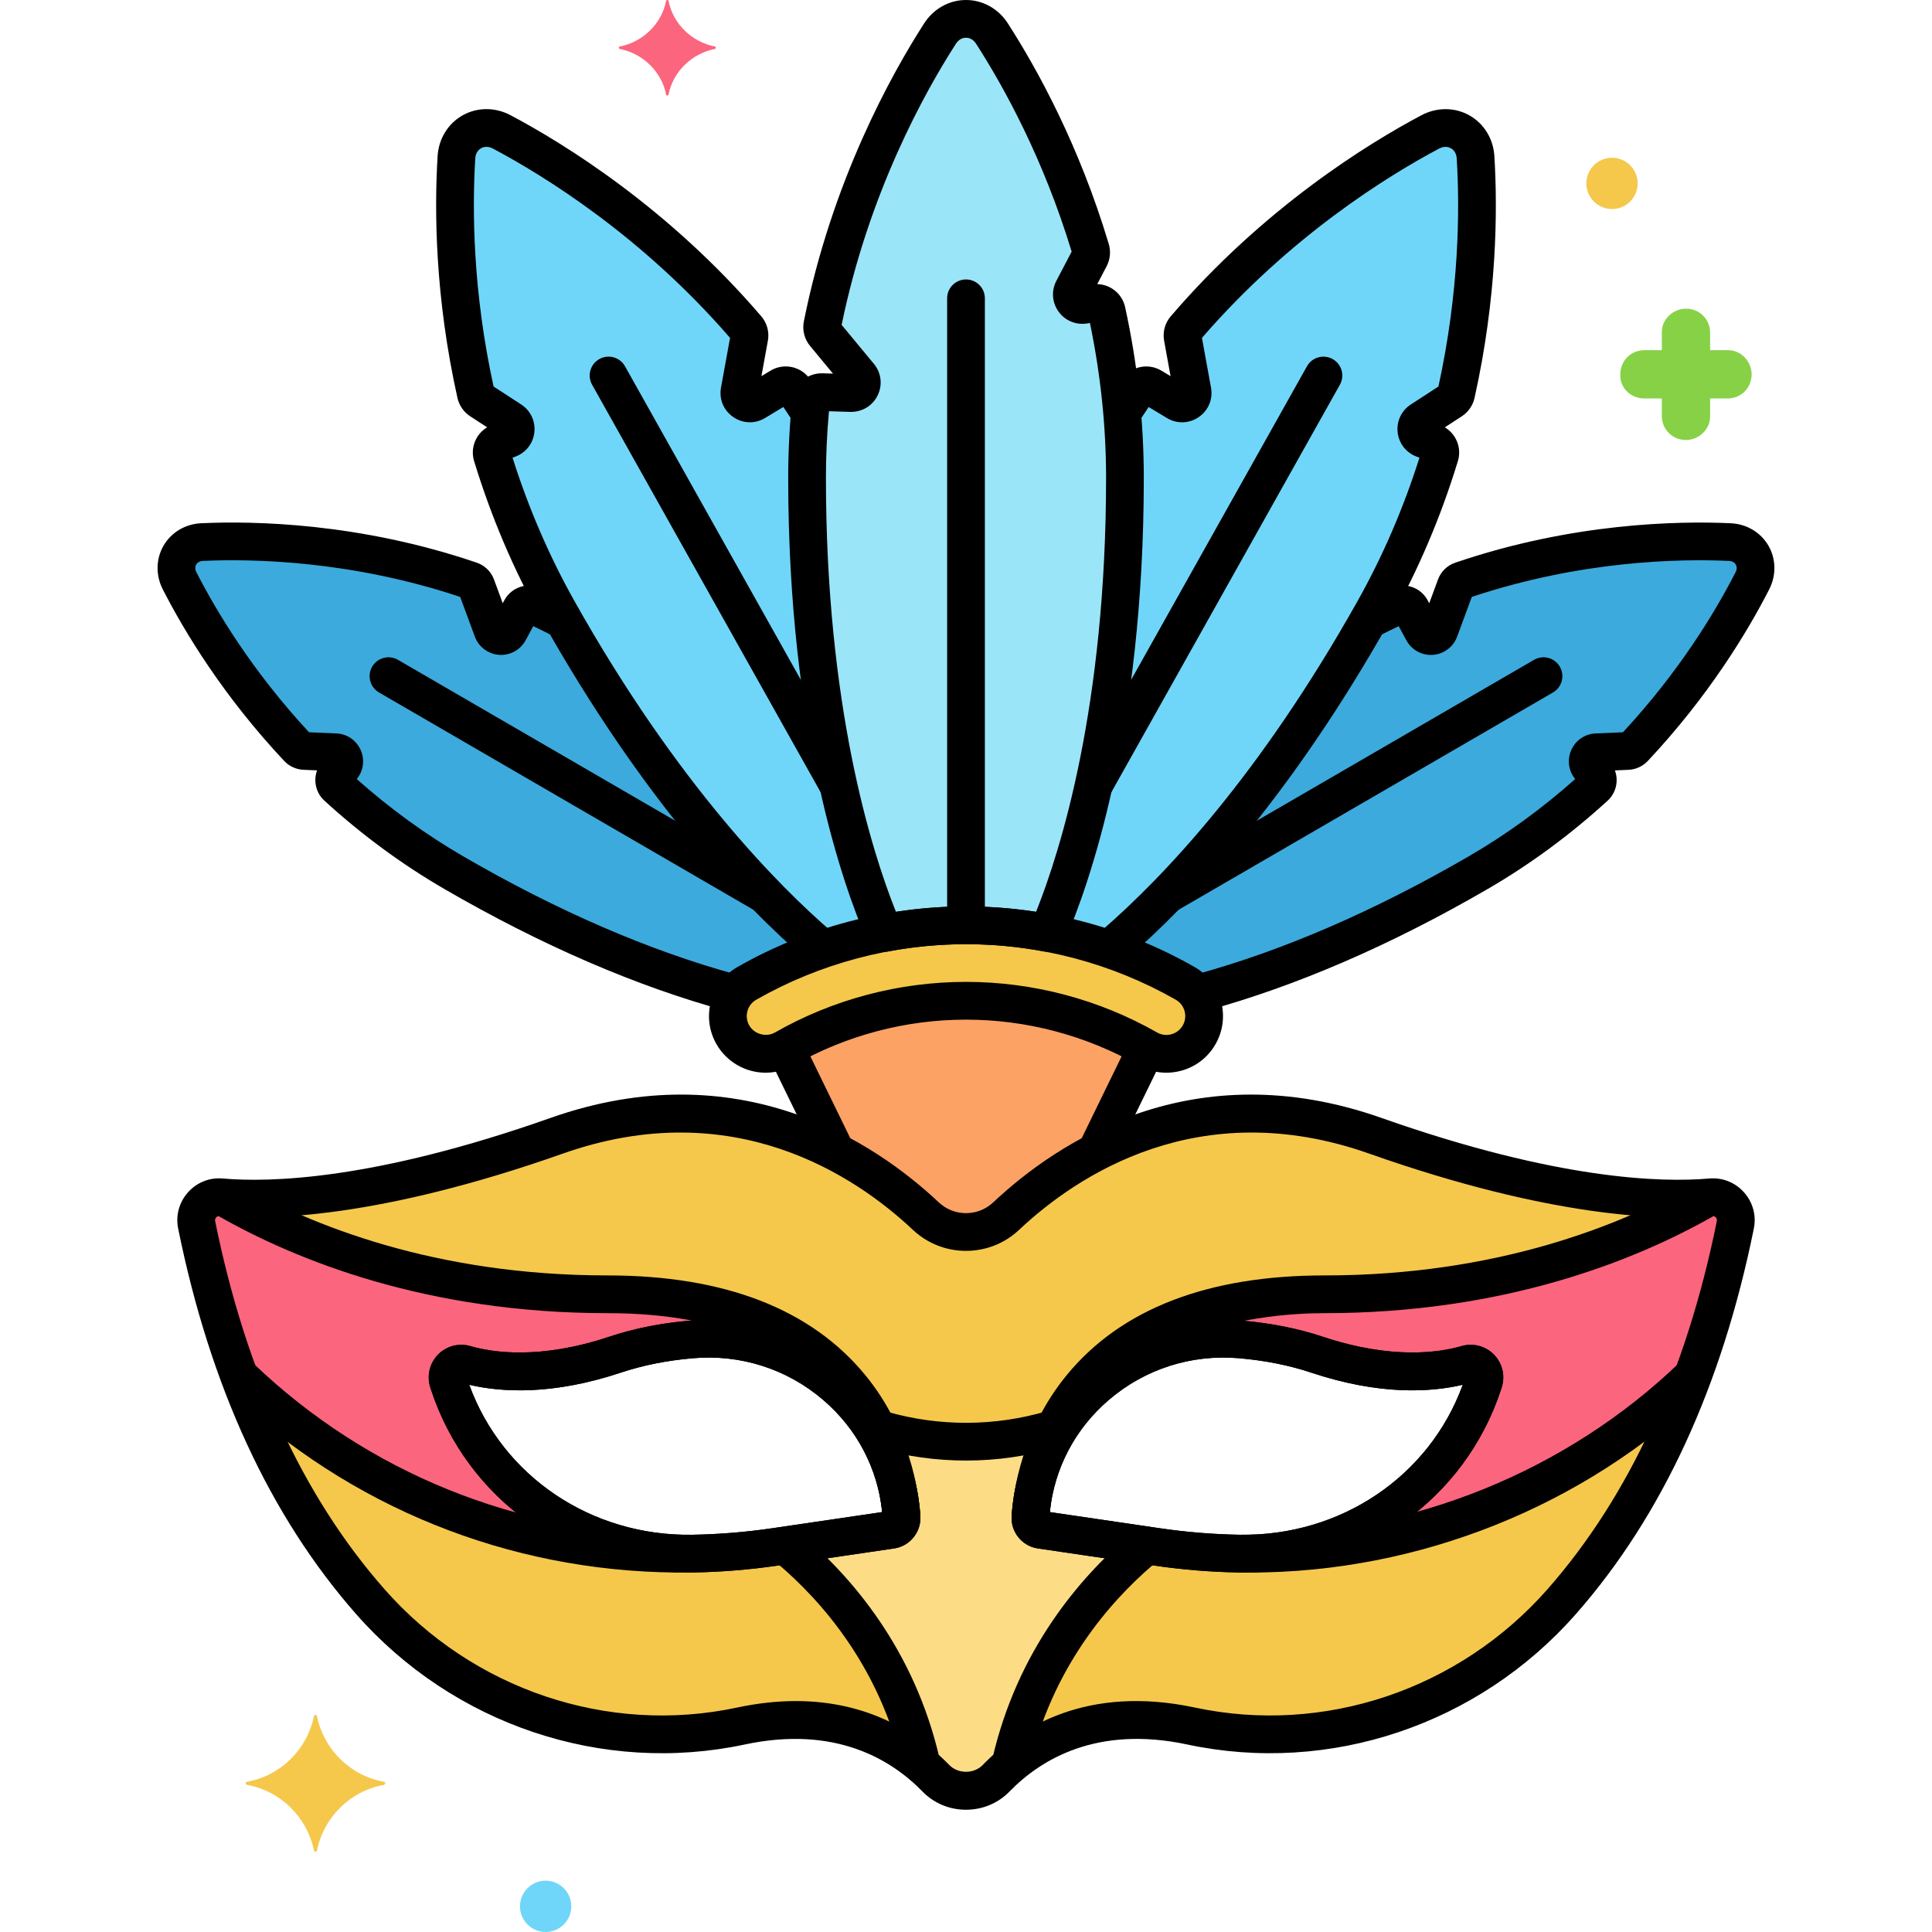 <svg enable-background="new 0 0 256 256" height="512" viewBox="0 0 256 256" width="512" xmlns="http://www.w3.org/2000/svg"><g id="Layer_11"><g><g><path d="m128 122.606c3.643 0 7.268.347 10.828 1.016 3.269-7.551 10.233-27.484 10.233-60.309 0-7.909-.94-15.313-2.417-22.081-.158-.722-.858-1.188-1.587-1.07l-1.411.229c-1.133.184-1.989-1.005-1.456-2.021l2.234-4.262c.17-.325.207-.708.101-1.059-3.926-13.081-9.517-23.057-13.084-28.601-1.671-2.597-5.21-2.597-6.88 0-4.431 6.886-11.988 20.602-15.592 38.623-.083.414.027.847.296 1.172l4.602 5.56c.764.924.082 2.317-1.116 2.28l-3.862-.12c-.731-.023-1.361.519-1.434 1.246-.328 3.265-.514 6.635-.514 10.105 0 32.825 6.964 52.758 10.233 60.309 3.557-.67 7.183-1.017 10.826-1.017z" fill="#9be5f9"/></g><g><path d="m226.7 158.648c-6.405.567-20.65.252-44.45-8.148-23.778-8.392-40.832 3.024-48.936 10.647-2.988 2.81-7.64 2.81-10.628 0-8.104-7.623-25.158-19.04-48.936-10.647-23.8 8.4-38.045 8.715-44.45 8.148-2.019-.179-3.645 1.661-3.242 3.647 4.732 23.373 13.586 39.208 22.985 49.905 12.2 13.884 31.049 20.364 49.125 16.509 13.255-2.826 21.467 2.426 25.84 6.917 2.172 2.231 5.814 2.231 7.986 0 4.372-4.492 12.585-9.744 25.84-6.917 18.073 3.854 36.921-2.623 49.12-16.504 9.401-10.696 18.257-26.533 22.99-49.91.401-1.986-1.225-3.826-3.244-3.647zm-108.575 44.054-15.439 2.27c-3.669.54-7.336.833-10.981.891-14.515.231-27.716-8.742-32.231-22.539-.028-.085-.055-.169-.081-.251-.442-1.386.842-2.714 2.239-2.309 3.62 1.051 10.328 1.916 19.868-1.264 3.332-1.111 6.762-1.728 10.083-2.016 14.208-1.233 26.866 9.204 27.866 23.43.004.052.007.102.01.151.051.811-.53 1.519-1.334 1.637zm78.482-19.629c-.026.083-.053.166-.081.251-4.515 13.797-17.716 22.77-32.231 22.539-3.645-.058-7.312-.351-10.981-.891l-15.439-2.27c-.803-.118-1.385-.826-1.333-1.636.003-.049.007-.1.01-.151.999-14.227 13.657-24.664 27.866-23.43 3.321.288 6.751.905 10.083 2.016 9.54 3.18 16.248 2.315 19.868 1.264 1.396-.406 2.679.922 2.238 2.308z" fill="#f5c84c"/></g><g><g><path d="m101.454 139.639c-1.737 0-3.425-.907-4.348-2.524-1.368-2.399-.532-5.453 1.866-6.82 8.819-5.03 18.857-7.688 29.028-7.688 10.17 0 20.208 2.658 29.027 7.688 2.399 1.368 3.235 4.421 1.867 6.82s-4.423 3.234-6.82 1.867c-7.313-4.17-15.638-6.374-24.074-6.374s-16.761 2.204-24.074 6.375c-.781.444-1.633.656-2.472.656z" fill="#f5c84c"/></g></g><g><path d="m128 132.606c-8.38 0-16.648 2.18-23.926 6.296l6.713 13.762c5.023 2.604 9.025 5.78 11.898 8.482 2.988 2.81 7.64 2.81 10.628 0 2.873-2.702 6.876-5.878 11.898-8.482l6.714-13.763c-7.277-4.115-15.545-6.295-23.925-6.295z" fill="#fca265"/></g><g><path d="m195.52 20.842c-.187-3.082-3.274-4.813-6.001-3.365-7.233 3.839-20.533 12.106-32.491 26.061-.274.32-.391.752-.315 1.167l1.294 7.1c.215 1.179-1.062 2.061-2.089 1.443l-3.31-1.994c-.626-.377-1.441-.213-1.86.386-.698.996-1.382 2.022-2.058 3.064.239 2.796.37 5.668.37 8.61 0 32.825-6.964 52.758-10.233 60.309 2.755.518 5.47 1.231 8.122 2.135 7.715-6.558 21.349-20.348 35.147-44.953 3.868-6.898 6.67-13.816 8.692-20.442.216-.707-.167-1.456-.861-1.709l-1.342-.491c-1.078-.394-1.244-1.849-.282-2.475l4.033-2.625c.307-.2.527-.517.606-.874 2.975-13.33 2.978-24.767 2.578-31.347z" fill="#70d6f9"/></g><g><path d="m229.217 71.828c-7.059-.324-20.571-.023-35.584 5.094-.344.117-.621.387-.747.729l-2.156 5.843c-.358.971-1.694 1.065-2.185.155l-1.583-2.935c-.299-.555-.977-.791-1.552-.53-1.361.617-2.727 1.28-4.094 1.986-13.529 23.741-26.796 37.154-34.366 43.588 3.485 1.189 6.863 2.703 10.077 4.536.629.359 1.143.837 1.546 1.386 9.132-2.449 21.918-7.122 37.32-16.061 5.903-3.426 11.023-7.335 15.434-11.37.47-.43.515-1.155.111-1.648l-.782-.954c-.628-.766-.112-1.92.878-1.963l4.149-.179c.316-.014.618-.153.834-.383 8.063-8.597 13.087-17.093 15.68-22.157 1.215-2.373-.318-5.015-2.98-5.137z" fill="#3caadc"/></g><g><path d="m109.05 125.758c2.652-.905 5.367-1.617 8.122-2.135-3.269-7.551-10.233-27.484-10.233-60.309 0-2.94.14-5.803.38-8.595-.679-1.047-1.366-2.078-2.068-3.078-.419-.599-1.234-.763-1.86-.386l-3.31 1.994c-1.027.619-2.304-.263-2.089-1.443l1.294-7.1c.076-.415-.041-.847-.315-1.167-11.957-13.957-25.257-22.224-32.49-26.062-2.727-1.448-5.814.283-6.001 3.365-.4 6.58-.397 18.017 2.577 31.346.08.358.299.674.606.874l4.033 2.625c.962.626.796 2.081-.282 2.475l-1.342.491c-.694.254-1.077 1.003-.861 1.709 2.022 6.626 4.823 13.543 8.692 20.442 13.798 24.606 27.431 38.396 35.147 44.954z" fill="#70d6f9"/></g><g><path d="m98.972 130.294c3.214-1.833 6.592-3.347 10.078-4.537-7.57-6.434-20.836-19.847-34.366-43.588-1.367-.706-2.733-1.369-4.094-1.986-.574-.26-1.252-.025-1.552.53l-1.583 2.935c-.491.911-1.827.816-2.185-.155l-2.156-5.843c-.126-.341-.402-.611-.747-.729-15.013-5.117-28.525-5.418-35.584-5.094-2.662.122-4.195 2.764-2.981 5.136 2.592 5.064 7.617 13.56 15.68 22.157.216.231.518.37.834.383l4.149.179c.989.043 1.505 1.197.878 1.963l-.782.954c-.404.493-.36 1.218.111 1.648 4.411 4.035 9.531 7.944 15.434 11.37 15.402 8.939 28.187 13.612 37.32 16.061.403-.547.917-1.025 1.546-1.384z" fill="#3caadc"/></g><g><g><path d="m226.7 158.648c-.12.011-.263.018-.389.028-9.924 5.737-26.999 12.824-50.811 12.824-34.51 0-38.501 23.071-38.947 29.405 1.004-14.222 13.659-24.654 27.865-23.421 3.321.288 6.751.905 10.083 2.016 9.54 3.18 16.248 2.315 19.868 1.264 1.397-.406 2.68.922 2.239 2.309-.026.083-.053.166-.081.251-4.504 13.762-17.651 22.721-32.124 22.537 22.4.341 43.962-8.19 59.91-23.541 2.214-5.97 4.13-12.616 5.63-20.025.402-1.986-1.224-3.826-3.243-3.647z" fill="#fc657e"/></g></g><g><g><path d="m29.3 158.648c.12.011.263.018.389.028 9.923 5.737 26.999 12.824 50.811 12.824 34.51 0 38.501 23.071 38.947 29.405-1.004-14.222-13.659-24.654-27.865-23.421-3.321.288-6.751.905-10.083 2.016-9.54 3.18-16.248 2.315-19.868 1.264-1.397-.406-2.68.922-2.239 2.309.026.083.053.166.081.251 4.504 13.762 17.651 22.721 32.124 22.537-22.4.341-43.962-8.19-59.91-23.541-2.214-5.97-4.13-12.616-5.63-20.025-.402-1.986 1.224-3.826 3.243-3.647z" fill="#fc657e"/></g></g><g><path d="m137.875 202.702c-.803-.118-1.385-.826-1.333-1.636.003-.049.007-.1.01-.151.001-.013.003-.027.004-.04-.001.01-.002.021-.003.031.162-2.3.8-6.807 3.188-11.614-7.643 2.313-15.838 2.313-23.481 0 2.387 4.807 3.026 9.314 3.188 11.614-.001-.01-.002-.021-.003-.031.001.013.003.027.004.04.004.052.007.102.01.151.052.81-.53 1.518-1.333 1.636l-14.078 2.07c6.653 5.491 14.885 14.849 18.084 29.108.689.582 1.315 1.17 1.876 1.746 2.172 2.231 5.814 2.231 7.986 0 .561-.576 1.187-1.164 1.876-1.746 3.199-14.259 11.431-23.618 18.084-29.108z" fill="#fcdd86"/></g><g><path d="m94.775 6.175c-3.1-.6-5.6-3-6.2-6.1 0-.1-.3-.1-.3 0-.6 3.1-3.1 5.5-6.2 6.1-.1 0-.1.2 0 .3 3.1.6 5.6 3 6.2 6.1 0 .1.3.1.3 0 .6-3.1 3.1-5.5 6.2-6.1.1-.1.1-.3 0-.3z" fill="#fc657e"/></g><g><path d="m217.9 52.801h2.3v2.3c0 1.8 1.4 3.2 3.2 3.2 1.7 0 3.2-1.4 3.2-3.1v-.1-2.3h2.3c1.8 0 3.2-1.4 3.2-3.2 0-1.7-1.4-3.2-3.1-3.2h-.1-2.3v-2.3c0-1.8-1.4-3.2-3.2-3.2-1.7 0-3.2 1.4-3.2 3.1v.1 2.3h-2.3c-1.8 0-3.2 1.4-3.2 3.2-.1 1.7 1.3 3.2 3.2 3.2-.1 0-.1 0 0 0z" fill="#87d147"/></g><g><circle cx="72.3" cy="252.6" fill="#70d6f9" r="3.4"/></g><g><circle cx="213.6" cy="24.301" fill="#f5c84c" r="3.4"/></g><g><path d="m32.7 236.101c4.5-.8 8-4.3 8.9-8.7 0-.2.4-.2.4 0 .9 4.4 4.4 7.9 8.9 8.7.2 0 .2.3 0 .4-4.5.8-8 4.3-8.9 8.7 0 .2-.4.2-.4 0-.9-4.4-4.4-7.9-8.9-8.7-.2-.1-.2-.4 0-.4z" fill="#f5c84c"/></g><g><path d="m128 239.8c-2.205 0-4.259-.863-5.784-2.43-4.131-4.243-11.567-8.764-23.527-6.216-18.872 4.023-38.611-2.607-51.524-17.304-11.398-12.972-19.324-30.15-23.557-51.059-.351-1.733.125-3.485 1.308-4.807 1.177-1.316 2.856-1.981 4.605-1.827 6.177.546 20.029.233 43.397-8.015 25.048-8.841 43.006 3.212 51.481 11.184 2.02 1.899 5.184 1.899 7.202 0 8.475-7.971 26.434-20.024 51.481-11.184 23.368 8.248 37.218 8.56 43.398 8.015 1.747-.153 3.428.511 4.604 1.827 1.183 1.322 1.659 3.074 1.308 4.807-4.233 20.911-12.161 38.092-23.562 51.064-12.913 14.692-32.65 21.323-51.52 17.298-11.955-2.548-19.396 1.973-23.527 6.217-1.524 1.568-3.578 2.43-5.783 2.43zm-22.535-14.399c9.762 0 16.315 4.354 20.334 8.482 1.151 1.184 3.251 1.183 4.402 0 5.01-5.146 13.959-10.647 28.153-7.619 17.097 3.645 35-2.375 46.721-15.709 10.817-12.308 18.359-28.712 22.417-48.756.047-.235-.064-.403-.135-.482-.082-.091-.224-.195-.437-.179-6.579.58-21.244.281-45.502-8.281-22.547-7.958-38.744 2.918-46.391 10.111-3.94 3.706-10.113 3.706-14.054 0-7.647-7.193-23.842-18.069-46.391-10.111-24.26 8.563-38.923 8.863-45.502 8.281-.22-.017-.354.087-.437.179-.071.079-.182.247-.135.482 4.058 20.042 11.598 36.443 22.413 48.75 11.721 13.339 29.626 19.36 46.726 15.715 2.807-.598 5.411-.863 7.818-.863zm121.235-66.753h.01zm-61.843 49.72c-.201 0-.4-.001-.602-.005-3.773-.06-7.577-.369-11.305-.917l-15.439-2.271c-2.076-.306-3.598-2.181-3.464-4.269l.011-.159c.522-7.435 3.944-14.203 9.636-19.066 5.828-4.979 13.261-7.351 20.94-6.688 3.815.332 7.401 1.05 10.657 2.135 9.167 3.055 15.45 2.085 18.38 1.235 1.532-.443 3.177-.01 4.292 1.134 1.119 1.148 1.511 2.809 1.025 4.334v.001l-.088.273c-4.769 14.573-18.403 24.263-34.043 24.263zm-25.748-8.011 14.568 2.142c3.515.517 7.1.808 10.657.865 13.328.183 25.068-7.734 29.489-19.874-4.353 1.02-11.091 1.39-20.114-1.619-2.884-.961-6.083-1.6-9.508-1.897-6.332-.548-12.459 1.407-17.26 5.509-4.476 3.825-7.239 9.083-7.832 14.874zm57.497-17.284h.01zm-2.381-.76c0 .001-.001.001 0 0zm-103.082 26.055c-15.641 0-29.274-9.689-34.044-24.267l-.086-.268c-.487-1.528-.093-3.188 1.025-4.336 1.115-1.144 2.761-1.577 4.292-1.134 2.93.851 9.213 1.821 18.38-1.235 3.256-1.085 6.842-1.804 10.657-2.135 7.677-.663 15.113 1.709 20.94 6.688 5.692 4.863 9.114 11.631 9.635 19.058l.011.154c.134 2.102-1.387 3.977-3.463 4.282l-15.439 2.271c-3.728.548-7.532.856-11.305.917-.202.003-.403.005-.603.005zm-28.966-24.878c4.424 12.141 16.162 20.061 29.489 19.874 3.557-.057 7.142-.348 10.657-.865l14.569-2.142c-.591-5.786-3.354-11.047-7.833-14.874-4.8-4.102-10.931-6.06-17.26-5.509-3.424.297-6.624.936-9.508 1.897-9.023 3.007-15.761 2.639-20.114 1.619zm55.948 19.212h.01zm-.363-2.473c-.002 0-.004 0-.006 0z"/></g><g><path d="m164.857 208.368c-.201 0-.4-.001-.602-.005-3.773-.06-7.577-.369-11.305-.917l-15.439-2.271c-2.076-.306-3.598-2.181-3.464-4.269l.011-.159c.522-7.435 3.944-14.203 9.636-19.066 5.828-4.979 13.261-7.351 20.94-6.688 3.815.332 7.401 1.05 10.657 2.135 9.167 3.055 15.45 2.085 18.38 1.235 1.534-.443 3.177-.01 4.292 1.134 1.119 1.148 1.511 2.809 1.025 4.334l-.088.274c-4.769 14.573-18.403 24.262-34.043 24.263zm-25.748-8.011 14.568 2.142c3.515.517 7.1.808 10.657.865 13.328.183 25.068-7.734 29.489-19.874-4.353 1.021-11.092 1.389-20.114-1.619-2.884-.961-6.083-1.6-9.508-1.897-6.332-.548-12.459 1.407-17.26 5.509-4.476 3.825-7.239 9.083-7.832 14.874zm55.259-19.593h.01z"/></g><g><path d="m91.143 208.368c-15.641 0-29.274-9.689-34.044-24.267l-.086-.268c-.487-1.527-.094-3.188 1.024-4.336 1.116-1.145 2.762-1.578 4.292-1.134 2.93.851 9.213 1.821 18.38-1.235 3.256-1.085 6.841-1.804 10.657-2.135 7.677-.663 15.113 1.709 20.94 6.688 5.692 4.863 9.114 11.631 9.635 19.058l.011.154c.134 2.102-1.387 3.977-3.463 4.282l-15.439 2.271c-3.728.548-7.532.856-11.305.917-.201.003-.402.005-.602.005zm-28.966-24.878c4.424 12.141 16.162 20.061 29.489 19.874 3.557-.057 7.142-.348 10.657-.865l14.569-2.142c-.591-5.786-3.354-11.047-7.833-14.874-4.8-4.102-10.926-6.057-17.26-5.509-3.425.297-6.624.936-9.508 1.897-9.023 3.007-15.761 2.639-20.114 1.619z"/></g><g><g><path d="m154.538 142.14c-1.286 0-2.556-.334-3.703-.988-6.936-3.955-14.833-6.045-22.835-6.045-8.003 0-15.899 2.091-22.835 6.046-1.131.645-2.414.986-3.711.986-2.689 0-5.188-1.451-6.519-3.785-.993-1.741-1.248-3.763-.719-5.695.529-1.933 1.778-3.543 3.519-4.536 9.195-5.244 19.661-8.016 30.266-8.016 10.604 0 21.07 2.772 30.266 8.016 1.74.992 2.99 2.603 3.519 4.535.529 1.933.273 3.955-.719 5.695s-2.603 2.99-4.536 3.519c-.66.179-1.328.268-1.993.268zm-26.538-17.034c-9.738 0-19.347 2.545-27.79 7.36-.58.331-.996.867-1.172 1.511-.176.645-.091 1.318.24 1.898.659 1.157 2.236 1.603 3.41.933 7.688-4.385 16.441-6.703 25.312-6.703 8.87 0 17.623 2.317 25.313 6.702.58.331 1.253.416 1.898.24s1.181-.593 1.512-1.172c.331-.581.416-1.255.24-1.898-.176-.644-.593-1.181-1.173-1.512-8.444-4.814-18.053-7.359-27.79-7.359z"/></g></g><g><path d="m145.307 154.967c-.368 0-.741-.082-1.094-.253-1.241-.605-1.756-2.102-1.151-3.343l6.257-12.828c.604-1.241 2.1-1.756 3.343-1.151 1.241.605 1.756 2.102 1.151 3.343l-6.257 12.828c-.433.887-1.323 1.404-2.249 1.404z"/></g><g><path d="m110.521 154.616c-.926 0-1.815-.516-2.249-1.404l-6.086-12.476c-.605-1.241-.09-2.738 1.151-3.343s2.737-.09 3.343 1.151l6.086 12.476c.605 1.241.09 2.738-1.151 3.343-.352.171-.726.253-1.094.253z"/></g><g><path d="m128 123.971c-1.381 0-2.5-1.119-2.5-2.5v-81.942c0-1.381 1.119-2.5 2.5-2.5s2.5 1.119 2.5 2.5v81.941c0 1.382-1.119 2.501-2.5 2.501z"/></g><g><path d="m138.829 126.123c-.153 0-.308-.014-.463-.043-6.871-1.291-13.861-1.291-20.732 0-1.148.22-2.292-.392-2.756-1.464-3.138-7.251-10.438-27.739-10.438-61.302 0-3.402.177-6.886.526-10.355.202-2.022 1.975-3.538 3.998-3.495l1.412.044-3.038-3.67c-.753-.911-1.053-2.097-.822-3.256 3.714-18.573 11.582-32.711 15.941-39.487 1.247-1.938 3.319-3.095 5.543-3.095s4.296 1.157 5.543 3.094c3.935 6.116 9.45 16.153 13.376 29.236.292.971.189 2.042-.282 2.939l-1.246 2.376c1.759.047 3.309 1.282 3.695 3.055 1.642 7.521 2.474 15.129 2.474 22.613 0 33.563-7.3 54.051-10.438 61.302-.401.928-1.311 1.508-2.293 1.508zm-10.829-6.017c3.083 0 6.197.241 9.285.716 3.288-8.227 9.276-27.358 9.276-57.509 0-6.785-.719-13.681-2.14-20.515l-.375.061c-1.465.236-2.914-.363-3.781-1.567s-.979-2.768-.29-4.083l2.026-3.867c-3.75-12.318-8.945-21.764-12.664-27.543-.447-.695-1.029-.799-1.337-.799s-.89.104-1.338.8c-4.128 6.415-11.547 19.738-15.14 37.25l4.269 5.157c.988 1.194 1.18 2.8.498 4.193-.681 1.392-2.071 2.21-3.617 2.18l-2.83-.088c-.267 2.961-.402 5.923-.402 8.821 0 30.151 5.988 49.282 9.276 57.509 3.087-.475 6.201-.716 9.284-.716z"/></g><g><path d="m145.001 106.393c-.414 0-.833-.103-1.22-.32-1.205-.675-1.633-2.199-.958-3.403l30.357-54.134c.676-1.204 2.199-1.633 3.403-.958 1.205.675 1.633 2.199.958 3.403l-30.357 54.134c-.458.818-1.308 1.278-2.183 1.278z"/></g><g><path d="m147.534 127.759c-.701 0-1.398-.293-1.893-.865-.903-1.045-.788-2.624.257-3.526 8.378-7.24 21.081-20.714 34.019-43.785 3.319-5.918 6.064-12.286 8.168-18.94l-.357-.13c-1.395-.51-2.365-1.742-2.532-3.216-.168-1.474.5-2.893 1.744-3.702l3.659-2.382c2.754-12.579 2.842-23.358 2.425-30.217-.05-.827-.507-1.203-.775-1.353s-.826-.345-1.559.044c-6.738 3.577-19.725 11.568-31.425 25.085l1.2 6.586c.278 1.524-.341 3.02-1.617 3.901s-2.894.932-4.221.132l-2.423-1.46c-.423.621-.842 1.252-1.258 1.89-.755 1.157-2.303 1.483-3.459.729s-1.483-2.303-.729-3.459c.638-.979 1.284-1.944 1.942-2.883 1.167-1.665 3.451-2.146 5.197-1.093l1.209.729-.854-4.688c-.212-1.163.107-2.344.876-3.242 12.323-14.382 26.102-22.866 33.218-26.643 2.035-1.081 4.409-1.076 6.348.012s3.181 3.11 3.32 5.411c.441 7.259.342 18.71-2.632 32.042-.22.99-.834 1.875-1.685 2.426l-2.247 1.463c1.509.902 2.257 2.736 1.729 4.47-2.247 7.363-5.242 14.407-8.903 20.936-13.292 23.704-26.43 37.621-35.11 45.123-.471.405-1.053.605-1.632.605z"/></g><g><path d="m154.863 120.919c-.862 0-1.701-.446-2.165-1.246-.693-1.194-.287-2.724.907-3.417l49.662-28.824c1.196-.694 2.724-.286 3.417.907.693 1.194.287 2.724-.907 3.417l-49.662 28.824c-.395.23-.826.339-1.252.339z"/></g><g><path d="m159.089 134.04c-1.099 0-2.106-.73-2.41-1.841-.364-1.332.42-2.707 1.752-3.071 11.545-3.155 23.726-8.428 36.207-15.672 4.951-2.873 9.684-6.31 14.085-10.226-.895-1.091-1.092-2.569-.517-3.857.576-1.288 1.81-2.126 3.219-2.188l3.625-.156c7.489-8.072 12.242-15.968 14.922-21.205.252-.492.125-.849.027-1.018s-.345-.457-.896-.481c-6.527-.301-19.569-.069-34.083 4.768l-1.943 5.267c-.502 1.361-1.762 2.308-3.211 2.411-1.442.11-2.83-.657-3.52-1.935l-1.006-1.865c-.788.372-1.584.762-2.376 1.165-1.23.626-2.736.136-3.362-1.094-.626-1.231-.136-2.736 1.094-3.362s2.469-1.222 3.683-1.772c1.762-.797 3.863-.087 4.784 1.62l.218.404 1.161-3.146c.389-1.055 1.223-1.867 2.286-2.229 15.526-5.292 29.537-5.543 36.504-5.225 2.103.097 3.969 1.206 4.991 2.966 1.022 1.761 1.06 3.932.1 5.806-2.869 5.605-7.987 14.098-16.081 22.728-.66.703-1.589 1.129-2.55 1.171l-1.808.078c.509 1.375.168 2.973-.968 4.013-4.923 4.502-10.261 8.434-15.867 11.688-12.854 7.461-25.437 12.901-37.398 16.171-.222.058-.444.087-.662.087z"/></g><g><path d="m110.954 106.313c-.875 0-1.725-.46-2.183-1.278l-30.313-54.054c-.675-1.204-.247-2.728.958-3.403 1.204-.675 2.728-.247 3.403.958l30.312 54.054c.675 1.204.247 2.728-.958 3.403-.386.216-.805.32-1.219.32z"/></g><g><path d="m108.613 127.885c-.578 0-1.158-.199-1.63-.605-8.715-7.5-21.908-21.44-35.261-45.253-3.661-6.529-6.656-13.572-8.902-20.935-.528-1.735.22-3.569 1.729-4.471l-2.249-1.464c-.848-.55-1.462-1.435-1.683-2.426-2.974-13.333-3.073-24.783-2.632-32.042.14-2.3 1.381-4.322 3.32-5.41s4.313-1.092 6.348-.012c7.116 3.777 20.895 12.261 33.218 26.644.769.897 1.088 2.079.876 3.242l-.854 4.687 1.209-.729c1.749-1.052 4.031-.572 5.198 1.093.666.95 1.318 1.925 1.964 2.916.753 1.157.427 2.706-.73 3.459-1.156.754-2.705.427-3.459-.73-.422-.648-.848-1.29-1.278-1.921l-2.423 1.46c-1.327.8-2.944.75-4.221-.132-1.275-.881-1.895-2.376-1.617-3.901l1.2-6.585c-11.7-13.518-24.687-21.509-31.425-25.086-.732-.388-1.291-.194-1.559-.043s-.725.526-.775 1.353c-.417 6.858-.329 17.638 2.425 30.217l3.659 2.382c1.244.809 1.912 2.228 1.744 3.702-.167 1.475-1.138 2.707-2.531 3.216l-.358.13c2.104 6.654 4.85 13.021 8.168 18.94 13.682 24.399 27.276 37.983 34.162 43.908 1.046.901 1.165 2.479.264 3.526-.495.575-1.194.87-1.897.87z"/></g><g><path d="m101.026 120.854c-.426 0-.857-.109-1.252-.338l-49.551-28.76c-1.194-.693-1.601-2.223-.907-3.417.693-1.193 2.223-1.601 3.417-.907l49.551 28.759c1.194.693 1.601 2.223.907 3.417-.464.8-1.302 1.246-2.165 1.246z"/></g><g><path d="m97.001 134.064c-.218 0-.438-.028-.659-.088-11.987-3.266-24.601-8.714-37.49-16.196-5.606-3.253-10.944-7.186-15.867-11.688-1.137-1.04-1.478-2.638-.969-4.013l-1.808-.078c-.962-.042-1.891-.468-2.55-1.17-8.095-8.631-13.213-17.124-16.083-22.729-.959-1.875-.922-4.045.1-5.806s2.888-2.87 4.991-2.966c6.971-.318 20.979-.066 36.505 5.226 1.063.362 1.896 1.174 2.285 2.229l1.161 3.146.218-.404c.921-1.707 3.021-2.419 4.783-1.621 1.279.58 2.582 1.208 3.872 1.869 1.229.628 1.716 2.135 1.087 3.364-.628 1.23-2.136 1.716-3.364 1.087-.851-.435-1.707-.855-2.556-1.256l-1.006 1.865c-.689 1.278-2.071 2.042-3.52 1.935-1.449-.103-2.709-1.049-3.211-2.412l-1.943-5.266c-14.516-4.838-27.557-5.068-34.083-4.768-.551.025-.798.313-.896.481s-.225.526.026 1.018c2.681 5.236 7.433 13.131 14.922 21.205l3.624.156c1.411.061 2.644.899 3.22 2.188.576 1.288.378 2.767-.517 3.858 4.401 3.915 9.134 7.352 14.085 10.225 12.518 7.265 24.729 12.545 36.299 15.697 1.332.363 2.118 1.737 1.755 3.069-.303 1.112-1.311 1.843-2.411 1.843z"/></g><g><g><path d="m136.555 203.405c-.059 0-.118-.002-.178-.006-1.377-.097-2.416-1.292-2.318-2.669.223-3.163 1.375-11.296 7.258-18.486 7.191-8.788 18.692-13.244 34.183-13.244 22.723 0 39.143-6.59 48.916-12.119 1.202-.682 2.727-.257 3.407.945s.257 2.727-.945 3.407c-10.296 5.824-27.567 12.767-51.378 12.767-8.104 0-34.685 1.953-36.454 27.081-.092 1.317-1.19 2.324-2.491 2.324z"/></g><g><path d="m165.663 208.37c-.434 0-.865-.003-1.299-.01-1.379-.021-2.481-1.155-2.461-2.535.019-1.379 1.145-2.48 2.532-2.465.495.006.989.001 1.48-.015.147-.005.289.003.429.022 20.813-.175 41.172-8.403 56.126-22.744.998-.957 2.58-.922 3.535.074.956.997.923 2.579-.074 3.535-16.041 15.382-37.942 24.138-60.268 24.138z"/></g></g><g><g><path d="m119.445 203.405c-1.301 0-2.398-1.007-2.491-2.325-.448-6.352-4.398-27.08-36.454-27.08-23.934 0-41.263-7.007-51.585-12.886-1.2-.683-1.618-2.209-.935-3.41.684-1.2 2.211-1.619 3.41-.935 9.797 5.58 26.27 12.231 49.11 12.231 15.491 0 26.992 4.456 34.183 13.244 5.883 7.19 7.036 15.323 7.258 18.486.097 1.377-.941 2.572-2.318 2.669-.06.004-.12.006-.178.006z"/></g><g><path d="m89.59 208.367c-.007 0-.014 0-.021 0-22.27-.187-43.356-8.716-59.375-24.016-.999-.954-1.035-2.536-.082-3.535s2.536-1.036 3.535-.082c15.096 14.418 34.971 22.456 55.964 22.632 1.381.012 2.491 1.14 2.479 2.521-.012 1.375-1.129 2.48-2.5 2.48z"/></g></g><g><path d="m122.066 236.105c-1.139 0-2.168-.783-2.434-1.94-3.049-13.261-10.734-22.013-16.645-27.02-1.054-.893-1.184-2.47-.292-3.523.893-1.054 2.469-1.185 3.523-.292 6.49 5.497 14.93 15.115 18.287 29.715.309 1.346-.531 2.687-1.876 2.997-.189.042-.378.063-.563.063z"/></g><g><path d="m128.001 193.531c-3.974 0-7.948-.552-11.817-1.656-1.328-.379-2.097-1.762-1.718-3.09.379-1.329 1.764-2.096 3.09-1.718 6.945 1.982 14.278 1.95 21.205-.092 1.326-.389 2.715.367 3.105 1.691.391 1.324-.367 2.714-1.691 3.105-3.979 1.173-8.076 1.76-12.174 1.76z"/></g><g><path d="m133.93 236.124c-.186 0-.374-.021-.562-.064-1.346-.309-2.186-1.65-1.877-2.996 3.322-14.471 11.644-24.04 18.04-29.52 1.047-.898 2.625-.777 3.525.272.898 1.048.777 2.626-.272 3.525-5.825 4.991-13.402 13.699-16.42 26.842-.266 1.157-1.296 1.941-2.434 1.941z"/></g></g></g></svg>